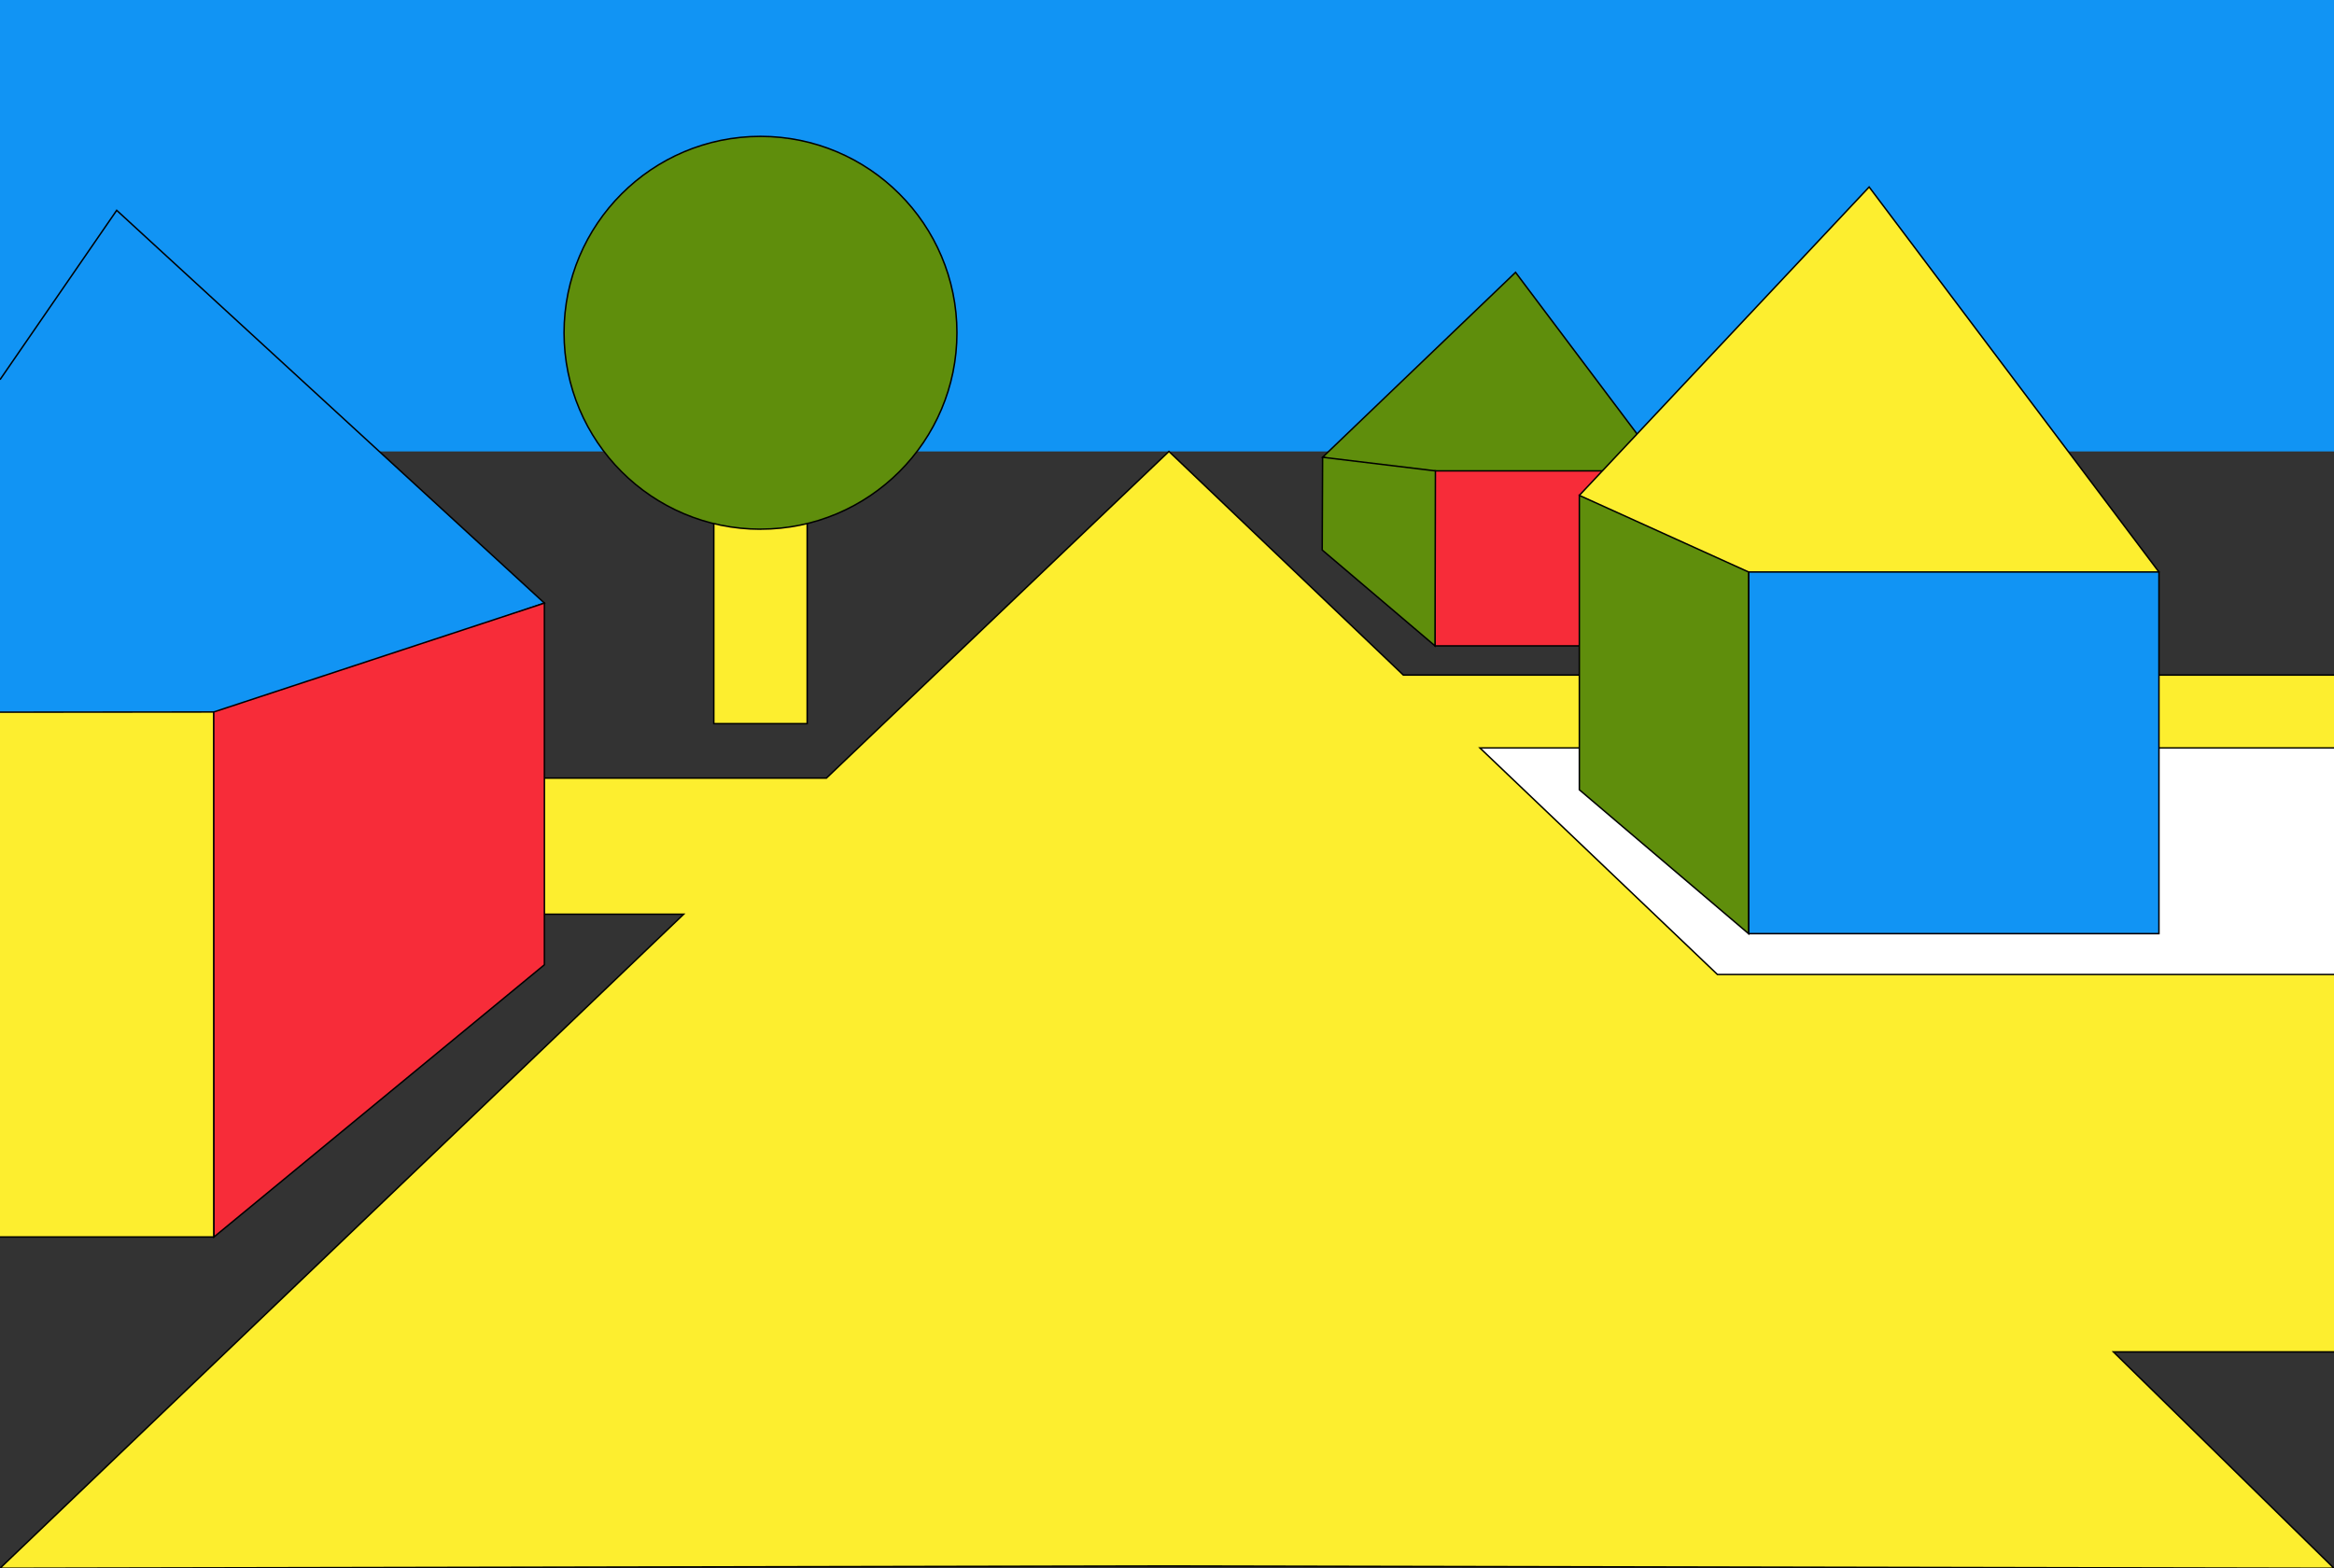 <?xml version="1.0" encoding="utf-8"?>
<!-- Generator: Adobe Illustrator 15.0.0, SVG Export Plug-In . SVG Version: 6.00 Build 0)  -->
<!DOCTYPE svg PUBLIC "-//W3C//DTD SVG 1.1//EN" "http://www.w3.org/Graphics/SVG/1.1/DTD/svg11.dtd">
<svg version="1.1" id="Layer_1" xmlns="http://www.w3.org/2000/svg" xmlns:xlink="http://www.w3.org/1999/xlink" x="0px" y="0px"
	 width="1200px" height="806.537px" viewBox="0 0 1200 806.537" enable-background="new 0 0 1200 806.537" xml:space="preserve">
<rect x="0" y="0" width="1200" height="806.537" fill="#333333" stroke="none"/>
<rect y="-1.2" fill="#1194F4" width="1200" height="233.363"/>
<polyline fill="#FDEE2F" stroke="#000000" stroke-width="0.75" stroke-miterlimit="10" points="1200,347.164 721.5,347.164 
	601,232.163 424.9,400.164 45.897,400.164 45.897,470.163 351.5,470.163 0,806.537 601,805.362 1200,806.537 1086.6,695.263 
	1200,695.263 "/>
<polyline fill="#FFFFFF" stroke="#000000" stroke-width="0.75" stroke-miterlimit="10" points="1200,501.163 883,501.163 
	760.9,384.664 1200,384.664 "/>
<rect x="1015.5" y="224.263" fill="#634E2F" width="30.8" height="107.9"/>
<polygon fill="#5F8E0C" stroke="#000000" stroke-width="0.75" stroke-miterlimit="10" points="680,235.163 779.2,140.063 
	878.5,272.163 "/>
<rect x="737.8" y="242.163" fill="#F72C39" stroke="#000000" stroke-width="0.75" stroke-miterlimit="10" width="140.7" height="90"/>
<polygon fill="#5F8E0C" stroke="#000000" stroke-width="0.75" stroke-miterlimit="10" points="680,235.163 679.8,282.863 
	737.8,332.164 738,242.163 "/>
<g>
	<path fill="#FFFFFF" d="M599,232.163"/>
</g>
<polyline fill="#1194F4" stroke="#000000" stroke-width="0.75" stroke-miterlimit="10" points="0,407.263 279.9,310.164 60,108.163 
	0,195.263 "/>
<polyline fill="#FDEE2F" stroke="#000000" stroke-width="0.75" stroke-miterlimit="10" points="0,636.163 110,636.163 110,366.164 
	0,366.263 "/>
<polygon fill="#FDEE2F" stroke="#000000" stroke-width="0.75" stroke-miterlimit="10" points="812,254.763 961,96.163 1110,294.164 
	940,444.163 "/>
<rect x="899" y="294.164" fill="#1194F4" stroke="#000000" stroke-width="0.75" stroke-miterlimit="10" width="211" height="186"/>
<polygon fill="#5F8E0C" stroke="#000000" stroke-width="0.75" stroke-miterlimit="10" points="812,254.763 812,406.163 899,480.163 
	899,294.164 "/>
<rect x="367" y="204.163" fill="#FDEE2F" stroke="#000000" stroke-width="0.75" stroke-miterlimit="10" width="48" height="168"/>
<g>
	<path fill="#5F8E0C" stroke="#000000" stroke-width="0.75" stroke-miterlimit="10" d="M391,272.138c55.781,0,101-45.22,101-101
		c0-55.78-45.219-101-101-101s-101,45.22-101,101c0,55.825,45.2,101.025,101,101.025"/>
</g>
<polygon fill="#F72C39" stroke="#000000" stroke-width="0.75" stroke-miterlimit="10" points="279.9,496.163 110,636.163 
	109.9,366.164 279.9,310.164 "/>
</svg>
